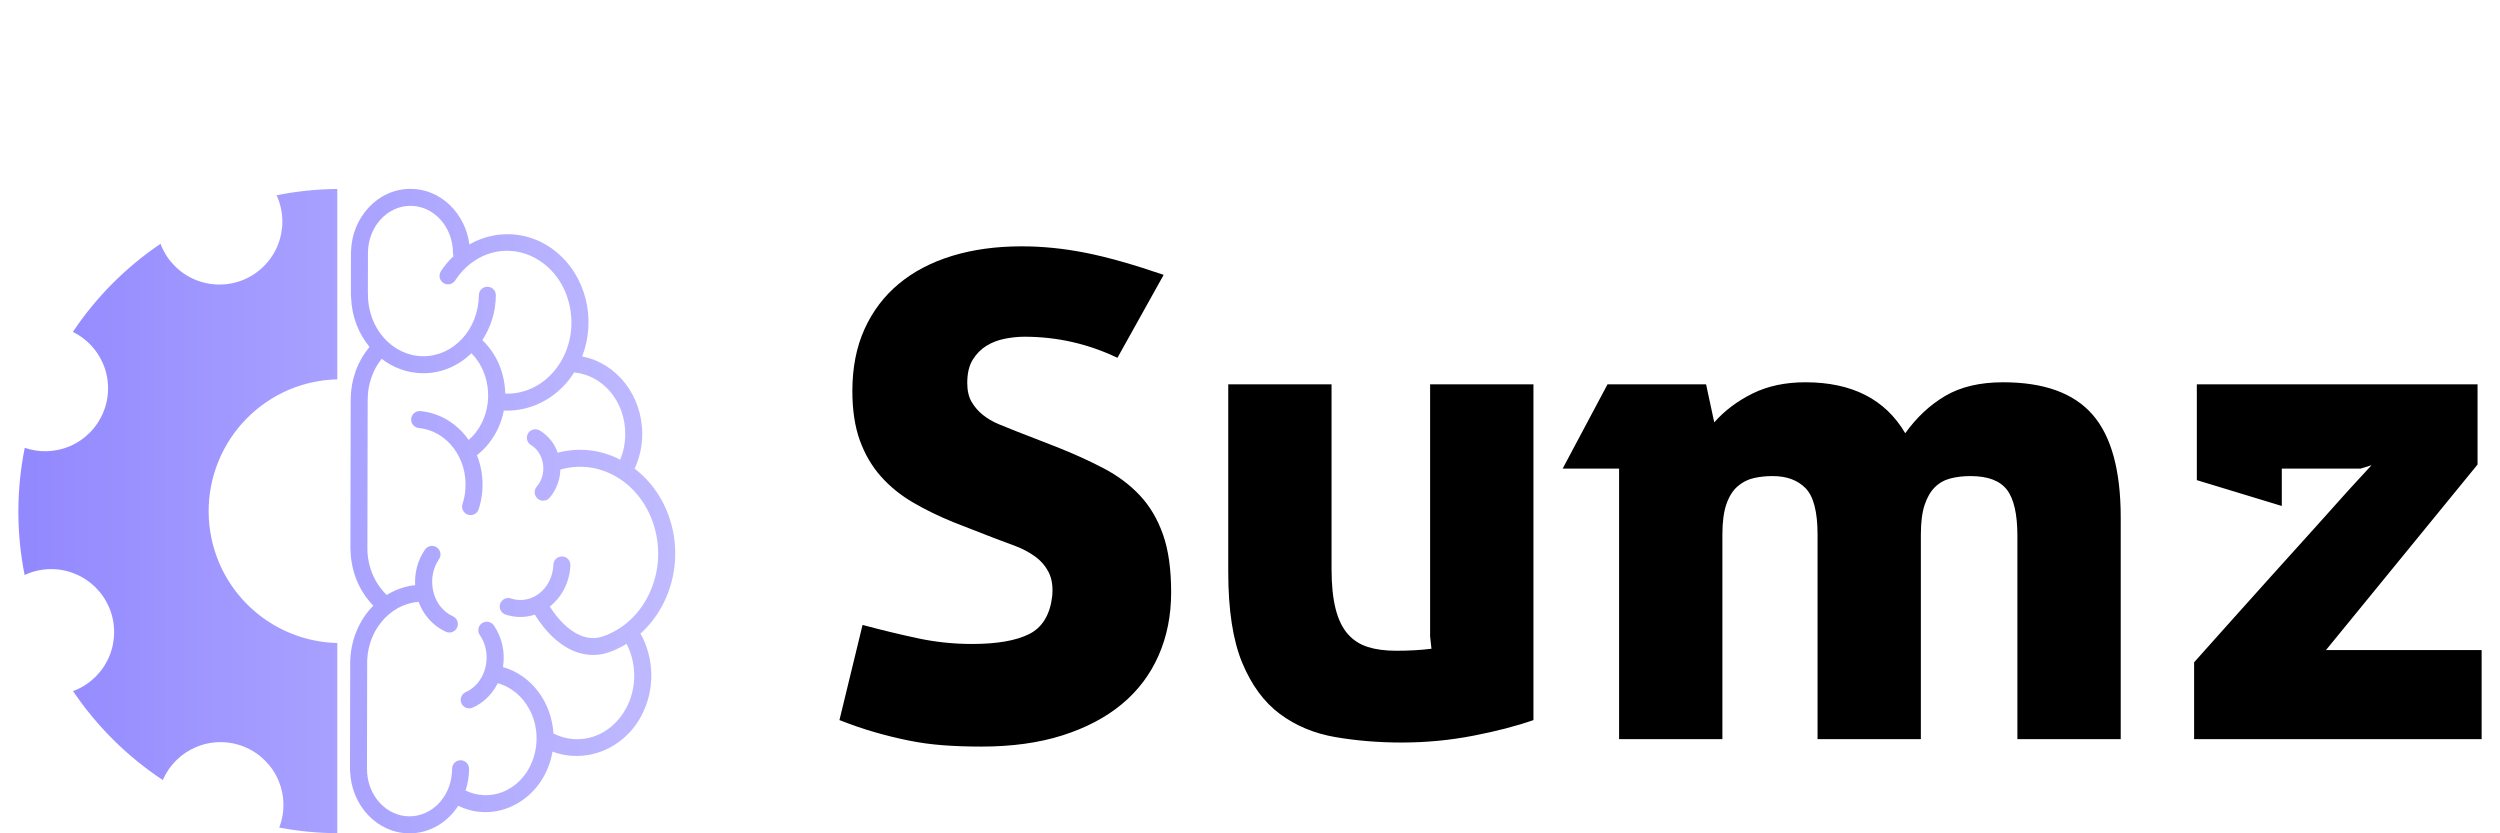 <svg width="90" height="30" viewBox="0 0 90 30" fill="none" xmlns="http://www.w3.org/2000/svg">
<path d="M14.777 6.799C13.604 6.799 12.672 7.816 12.637 9.048C12.635 9.061 12.635 9.074 12.635 9.087V9.1V9.1C12.635 9.107 12.634 9.113 12.634 9.12C12.633 9.13 12.634 9.14 12.635 9.15L12.632 10.634C12.632 10.656 12.634 10.678 12.639 10.7C12.639 10.7 12.639 10.701 12.639 10.701C12.66 11.383 12.905 12.008 13.301 12.489C12.886 12.987 12.635 13.641 12.627 14.355C12.626 14.37 12.624 14.384 12.625 14.399L12.615 19.695C12.615 19.695 12.615 19.696 12.615 19.697C12.615 19.698 12.615 19.698 12.615 19.699V19.739C12.614 19.756 12.616 19.774 12.619 19.791C12.619 19.792 12.619 19.793 12.619 19.793C12.633 20.58 12.94 21.295 13.44 21.803C12.923 22.325 12.608 23.07 12.608 23.879V23.879C12.607 23.889 12.607 23.899 12.607 23.909L12.6 27.675C12.6 27.677 12.6 27.678 12.6 27.679C12.6 27.679 12.6 27.68 12.6 27.68V27.718C12.6 27.737 12.601 27.755 12.604 27.773C12.65 28.995 13.577 30 14.743 30C15.474 30 16.111 29.604 16.497 29.009C16.617 29.066 16.741 29.117 16.873 29.154C18.192 29.52 19.531 28.634 19.856 27.227C19.869 27.17 19.878 27.113 19.888 27.056C21.069 27.502 22.425 26.991 23.077 25.791C23.595 24.836 23.554 23.697 23.058 22.808C23.398 22.503 23.689 22.122 23.907 21.675C24.725 19.995 24.254 17.943 22.847 16.872C23.02 16.493 23.121 16.07 23.121 15.62C23.121 14.237 22.194 13.065 20.957 12.833C21.474 11.502 21.106 9.919 19.977 9.03C19.323 8.515 18.53 8.342 17.784 8.475C17.476 8.531 17.177 8.641 16.898 8.799C16.753 7.682 15.87 6.799 14.777 6.799L14.777 6.799ZM12.143 6.803C11.408 6.809 10.676 6.885 9.955 7.03L9.957 7.031L9.957 7.031C9.967 7.051 9.976 7.07 9.985 7.09L9.991 7.105C10.222 7.659 10.223 8.283 9.995 8.838C9.767 9.394 9.328 9.836 8.774 10.068C8.22 10.3 7.597 10.302 7.041 10.075C6.486 9.848 6.043 9.41 5.81 8.856C5.799 8.83 5.789 8.803 5.78 8.776C4.532 9.619 3.46 10.696 2.624 11.948C3.111 12.187 3.496 12.593 3.709 13.092L3.716 13.107C3.947 13.662 3.949 14.285 3.72 14.84C3.492 15.396 3.053 15.838 2.499 16.07C1.988 16.283 1.415 16.302 0.891 16.122C0.586 17.633 0.585 19.189 0.887 20.701C0.911 20.689 0.935 20.678 0.96 20.667C1.512 20.433 2.136 20.428 2.692 20.653C3.249 20.878 3.693 21.315 3.928 21.867L3.935 21.883C4.166 22.437 4.167 23.06 3.939 23.616C3.711 24.171 3.272 24.613 2.718 24.845C2.689 24.856 2.659 24.867 2.629 24.877C3.484 26.147 4.582 27.236 5.86 28.081C6.092 27.547 6.52 27.123 7.056 26.896C7.609 26.662 8.232 26.657 8.789 26.882C9.345 27.107 9.79 27.544 10.025 28.096L10.032 28.112C10.254 28.649 10.262 29.251 10.054 29.793C10.742 29.923 11.442 29.991 12.143 29.995V23.149C11.229 23.126 10.341 22.84 9.586 22.326C8.83 21.811 8.239 21.09 7.883 20.248C7.395 19.087 7.387 17.78 7.861 16.614C8.335 15.448 9.252 14.517 10.412 14.026C10.96 13.796 11.548 13.671 12.143 13.657V6.803L12.143 6.803ZM14.777 7.41C15.611 7.41 16.309 8.157 16.309 9.12C16.309 9.155 16.314 9.19 16.326 9.223C16.16 9.381 16.007 9.558 15.875 9.761C15.852 9.794 15.836 9.832 15.829 9.872C15.821 9.911 15.821 9.952 15.829 9.992C15.837 10.032 15.853 10.069 15.875 10.103C15.898 10.136 15.927 10.165 15.961 10.187C15.995 10.209 16.033 10.225 16.073 10.232C16.113 10.239 16.153 10.239 16.193 10.23C16.233 10.222 16.27 10.206 16.303 10.182C16.337 10.159 16.365 10.13 16.387 10.096C17.143 8.94 18.556 8.689 19.599 9.51C20.641 10.331 20.889 11.958 20.132 13.113C19.702 13.77 19.055 14.127 18.39 14.169C18.323 14.173 18.256 14.17 18.189 14.168C18.174 13.457 17.898 12.756 17.365 12.244C17.666 11.787 17.845 11.231 17.851 10.634C17.852 10.594 17.844 10.553 17.829 10.516C17.815 10.478 17.793 10.444 17.764 10.415C17.736 10.386 17.703 10.363 17.666 10.347C17.628 10.331 17.589 10.323 17.548 10.323C17.508 10.322 17.468 10.33 17.43 10.345C17.393 10.36 17.359 10.382 17.33 10.411C17.302 10.439 17.279 10.473 17.263 10.51C17.247 10.547 17.239 10.587 17.239 10.628C17.227 11.872 16.312 12.836 15.222 12.824C14.132 12.812 13.234 11.825 13.245 10.581C13.246 10.571 13.245 10.561 13.245 10.551C13.244 10.549 13.244 10.547 13.243 10.544L13.246 9.249L13.246 9.099C13.256 8.147 13.949 7.41 14.777 7.41ZM16.973 12.717C17.709 13.461 17.782 14.746 17.118 15.583C17.065 15.65 17.01 15.711 16.951 15.768C16.925 15.794 16.897 15.815 16.869 15.839C16.848 15.809 16.829 15.777 16.806 15.748C16.406 15.225 15.822 14.867 15.143 14.8C15.133 14.799 15.123 14.799 15.113 14.799C15.033 14.797 14.956 14.827 14.898 14.881C14.84 14.936 14.806 15.011 14.802 15.09C14.798 15.169 14.826 15.247 14.878 15.307C14.931 15.366 15.004 15.403 15.083 15.409C16.082 15.507 16.846 16.486 16.753 17.629C16.739 17.807 16.704 17.978 16.652 18.138C16.639 18.177 16.634 18.217 16.636 18.258C16.639 18.299 16.65 18.338 16.668 18.375C16.686 18.411 16.711 18.444 16.742 18.47C16.773 18.497 16.809 18.517 16.848 18.529C16.886 18.542 16.927 18.546 16.968 18.543C17.008 18.539 17.048 18.528 17.084 18.509C17.12 18.49 17.152 18.464 17.177 18.433C17.203 18.401 17.223 18.365 17.234 18.326C17.301 18.121 17.345 17.904 17.363 17.678C17.4 17.223 17.327 16.782 17.169 16.387C17.323 16.266 17.468 16.126 17.597 15.963C17.876 15.611 18.056 15.203 18.139 14.78C18.852 14.811 19.563 14.559 20.123 14.056C20.172 14.013 20.219 13.968 20.265 13.921C20.403 13.78 20.53 13.622 20.644 13.448C20.652 13.436 20.659 13.422 20.667 13.409C21.687 13.496 22.509 14.436 22.509 15.62C22.509 15.94 22.448 16.243 22.34 16.516C22.336 16.526 22.33 16.536 22.326 16.546C21.958 16.36 21.574 16.245 21.188 16.207C20.813 16.17 20.439 16.204 20.079 16.297C19.963 15.971 19.744 15.685 19.434 15.499C19.381 15.467 19.32 15.451 19.259 15.454C19.193 15.457 19.13 15.481 19.079 15.523C19.028 15.565 18.992 15.622 18.976 15.686C18.96 15.75 18.966 15.818 18.991 15.879C19.017 15.939 19.062 15.99 19.119 16.023C19.522 16.266 19.686 16.856 19.454 17.321C19.418 17.394 19.375 17.458 19.327 17.514C19.3 17.544 19.279 17.58 19.265 17.619C19.252 17.657 19.246 17.698 19.249 17.739C19.251 17.78 19.262 17.82 19.28 17.856C19.299 17.893 19.324 17.925 19.355 17.952C19.386 17.979 19.422 17.999 19.461 18.011C19.5 18.023 19.541 18.028 19.582 18.024C19.623 18.02 19.663 18.008 19.699 17.989C19.735 17.97 19.767 17.943 19.792 17.911C19.873 17.817 19.943 17.711 20.001 17.594C20.111 17.375 20.166 17.139 20.174 16.905C20.83 16.717 21.543 16.785 22.193 17.166C23.566 17.97 24.102 19.878 23.357 21.407C22.988 22.165 22.383 22.678 21.705 22.91C21.399 23.014 21.097 22.986 20.771 22.816C20.446 22.646 20.106 22.324 19.798 21.843C19.797 21.841 19.795 21.838 19.794 21.836C20.222 21.497 20.509 20.96 20.534 20.354C20.536 20.313 20.53 20.272 20.516 20.233C20.503 20.195 20.481 20.16 20.453 20.13C20.426 20.099 20.392 20.075 20.355 20.058C20.318 20.041 20.277 20.032 20.237 20.031C20.155 20.029 20.077 20.059 20.018 20.115C19.959 20.171 19.925 20.247 19.923 20.328C19.891 21.082 19.326 21.631 18.682 21.599C18.581 21.594 18.485 21.575 18.393 21.544C18.355 21.531 18.314 21.526 18.274 21.528C18.234 21.531 18.195 21.542 18.159 21.56C18.123 21.578 18.091 21.602 18.065 21.633C18.038 21.663 18.018 21.698 18.005 21.736C17.992 21.774 17.987 21.815 17.99 21.855C17.993 21.895 18.003 21.934 18.021 21.97C18.039 22.006 18.064 22.038 18.094 22.064C18.125 22.091 18.16 22.111 18.198 22.124C18.342 22.172 18.494 22.201 18.651 22.209C18.863 22.22 19.067 22.189 19.257 22.126C19.265 22.142 19.273 22.158 19.283 22.173C19.633 22.72 20.039 23.124 20.488 23.359C20.937 23.593 21.437 23.648 21.902 23.489C22.13 23.411 22.349 23.305 22.558 23.178C22.915 23.873 22.939 24.762 22.539 25.499C21.984 26.522 20.867 26.88 19.924 26.406C19.858 25.303 19.159 24.315 18.107 24.014C18.19 23.506 18.087 22.965 17.78 22.517C17.752 22.474 17.713 22.439 17.668 22.416C17.622 22.392 17.571 22.38 17.52 22.381C17.477 22.381 17.434 22.391 17.395 22.41C17.355 22.428 17.32 22.455 17.292 22.488C17.264 22.521 17.243 22.56 17.231 22.602C17.219 22.643 17.216 22.687 17.222 22.73C17.224 22.74 17.226 22.75 17.228 22.76C17.237 22.797 17.253 22.832 17.275 22.863C17.68 23.454 17.565 24.313 17.035 24.749C16.953 24.818 16.866 24.871 16.776 24.912C16.738 24.927 16.704 24.95 16.674 24.98C16.645 25.009 16.623 25.044 16.607 25.082C16.592 25.12 16.585 25.161 16.586 25.202C16.587 25.244 16.596 25.284 16.613 25.322C16.63 25.359 16.654 25.393 16.684 25.421C16.715 25.449 16.751 25.47 16.789 25.484C16.828 25.497 16.869 25.503 16.911 25.501C16.952 25.498 16.992 25.487 17.029 25.469C17.168 25.406 17.301 25.323 17.424 25.222C17.637 25.047 17.801 24.832 17.92 24.596C17.922 24.596 17.923 24.597 17.925 24.597C18.9 24.868 19.516 25.98 19.26 27.089C19.067 27.922 18.461 28.487 17.759 28.604C17.701 28.613 17.641 28.62 17.582 28.624C17.462 28.631 17.341 28.624 17.219 28.604C17.158 28.594 17.097 28.581 17.036 28.564C16.94 28.537 16.849 28.5 16.76 28.457C16.841 28.213 16.887 27.951 16.887 27.679C16.888 27.599 16.858 27.521 16.802 27.464C16.747 27.406 16.672 27.372 16.592 27.369C16.512 27.366 16.434 27.395 16.375 27.449C16.316 27.503 16.28 27.577 16.276 27.657C16.275 27.664 16.275 27.671 16.275 27.679C16.275 28.581 15.661 29.294 14.897 29.379C14.846 29.385 14.795 29.388 14.743 29.388C13.91 29.388 13.212 28.642 13.211 27.68C13.211 27.68 13.211 27.679 13.211 27.679L13.218 24.021C13.219 24.009 13.22 23.996 13.219 23.983C13.166 22.76 14.005 21.751 15.07 21.666C15.187 21.982 15.381 22.27 15.652 22.494C15.776 22.596 15.909 22.678 16.048 22.741C16.084 22.759 16.124 22.769 16.165 22.77C16.205 22.772 16.246 22.766 16.284 22.752C16.322 22.738 16.357 22.716 16.386 22.689C16.416 22.661 16.44 22.628 16.457 22.591C16.474 22.554 16.483 22.514 16.484 22.474C16.485 22.433 16.478 22.393 16.463 22.355C16.449 22.317 16.427 22.282 16.399 22.253C16.371 22.224 16.337 22.2 16.3 22.184C16.211 22.144 16.124 22.09 16.041 22.022C15.511 21.585 15.396 20.727 15.802 20.135C15.834 20.089 15.853 20.035 15.857 19.978C15.86 19.922 15.848 19.866 15.822 19.816C15.796 19.766 15.756 19.724 15.707 19.695C15.659 19.667 15.603 19.652 15.547 19.653C15.497 19.654 15.448 19.666 15.405 19.69C15.361 19.714 15.324 19.748 15.297 19.79C15.034 20.173 14.921 20.624 14.945 21.064C14.574 21.106 14.229 21.229 13.923 21.419C13.494 21.008 13.217 20.394 13.226 19.705L13.231 17.088L13.236 14.436C13.237 14.428 13.237 14.42 13.237 14.412C13.231 13.836 13.424 13.312 13.739 12.917C14.155 13.237 14.662 13.43 15.215 13.436C15.893 13.444 16.506 13.168 16.972 12.717L16.973 12.717Z" fill="url(#paint0_linear_205_36)"/>
<path d="M34.331 18.802C33.809 18.59 33.324 18.354 32.875 18.093C32.427 17.832 32.039 17.518 31.713 17.151C31.387 16.784 31.134 16.351 30.954 15.854C30.775 15.356 30.685 14.765 30.685 14.08C30.685 13.232 30.832 12.485 31.126 11.841C31.419 11.196 31.831 10.654 32.361 10.214C32.892 9.773 33.532 9.439 34.282 9.21C35.033 8.982 35.865 8.868 36.778 8.868C37.529 8.868 38.295 8.945 39.078 9.1C39.861 9.255 40.799 9.52 41.892 9.895L40.228 12.881C39.168 12.375 38.051 12.122 36.876 12.122C36.648 12.122 36.411 12.147 36.166 12.196C35.922 12.245 35.702 12.33 35.506 12.453C35.31 12.575 35.147 12.742 35.016 12.954C34.886 13.166 34.821 13.444 34.821 13.786C34.821 14.063 34.874 14.292 34.98 14.471C35.086 14.651 35.22 14.806 35.383 14.936C35.547 15.067 35.734 15.177 35.946 15.267C36.158 15.356 36.37 15.442 36.582 15.524L38.026 16.086C38.646 16.331 39.213 16.588 39.727 16.857C40.241 17.126 40.677 17.453 41.036 17.836C41.395 18.219 41.672 18.688 41.868 19.243C42.064 19.797 42.161 20.491 42.161 21.323C42.161 22.155 42.011 22.913 41.709 23.598C41.407 24.284 40.967 24.867 40.388 25.348C39.808 25.829 39.095 26.204 38.246 26.474C37.398 26.743 36.427 26.877 35.334 26.877C34.829 26.877 34.364 26.861 33.94 26.828C33.516 26.796 33.104 26.739 32.704 26.657C32.304 26.576 31.905 26.478 31.505 26.363C31.105 26.249 30.677 26.102 30.22 25.923L31.052 22.497C31.721 22.677 32.378 22.836 33.022 22.974C33.666 23.113 34.323 23.183 34.992 23.183C35.889 23.183 36.574 23.064 37.047 22.828C37.52 22.591 37.798 22.138 37.879 21.47C37.912 21.127 37.871 20.841 37.757 20.613C37.643 20.385 37.48 20.193 37.268 20.038C37.056 19.883 36.819 19.757 36.558 19.659L35.775 19.365L34.331 18.802ZM44.217 13.835L47.936 13.835V20.491C47.936 21.062 47.985 21.539 48.083 21.922C48.181 22.306 48.328 22.607 48.523 22.828C48.719 23.048 48.96 23.203 49.245 23.293C49.531 23.382 49.869 23.427 50.261 23.427C50.734 23.427 51.158 23.403 51.533 23.354L51.484 22.913V13.835H55.204V25.923C54.6 26.135 53.878 26.323 53.038 26.486C52.198 26.649 51.337 26.731 50.457 26.731C49.625 26.731 48.829 26.665 48.071 26.535C47.312 26.404 46.648 26.127 46.077 25.703C45.506 25.279 45.053 24.663 44.718 23.855C44.384 23.048 44.217 21.959 44.217 20.589V13.835ZM58.287 16.869H56.256L57.871 13.835H61.419L61.713 15.205C62.088 14.781 62.549 14.435 63.095 14.165C63.642 13.896 64.274 13.762 64.992 13.762C66.672 13.762 67.871 14.373 68.589 15.597C68.996 15.026 69.478 14.577 70.032 14.251C70.587 13.925 71.28 13.762 72.112 13.762C73.581 13.762 74.653 14.149 75.33 14.924C76.007 15.699 76.346 16.935 76.346 18.631V26.608H72.626V19.292C72.626 18.509 72.5 17.954 72.247 17.628C71.994 17.302 71.558 17.139 70.938 17.139C70.677 17.139 70.436 17.167 70.216 17.224C69.996 17.281 69.808 17.387 69.653 17.542C69.498 17.697 69.376 17.909 69.286 18.178C69.196 18.448 69.151 18.802 69.151 19.243V26.608H65.432V19.243C65.432 18.427 65.289 17.873 65.004 17.579C64.718 17.285 64.323 17.139 63.817 17.139C63.572 17.139 63.344 17.163 63.132 17.212C62.92 17.261 62.728 17.359 62.557 17.506C62.386 17.652 62.251 17.864 62.153 18.142C62.055 18.419 62.006 18.786 62.006 19.243V26.608H58.287L58.287 16.869ZM83.735 23.403H89.339V26.608H78.988V23.843L79.392 23.39L80.42 22.24L81.802 20.699L83.27 19.072L84.543 17.652L85.375 16.747L84.983 16.869H82.145V18.215L79.086 17.285V13.835H89.192V16.723L83.735 23.403Z" fill="black"/>
<defs>
<linearGradient id="paint0_linear_205_36" x1="0.661" y1="6.799" x2="24.308" y2="6.799" gradientUnits="userSpaceOnUse">
<stop stop-color="#9288FF"/>
<stop offset="1" stop-color="#C0BBFF"/>
</linearGradient>
</defs>
</svg>
